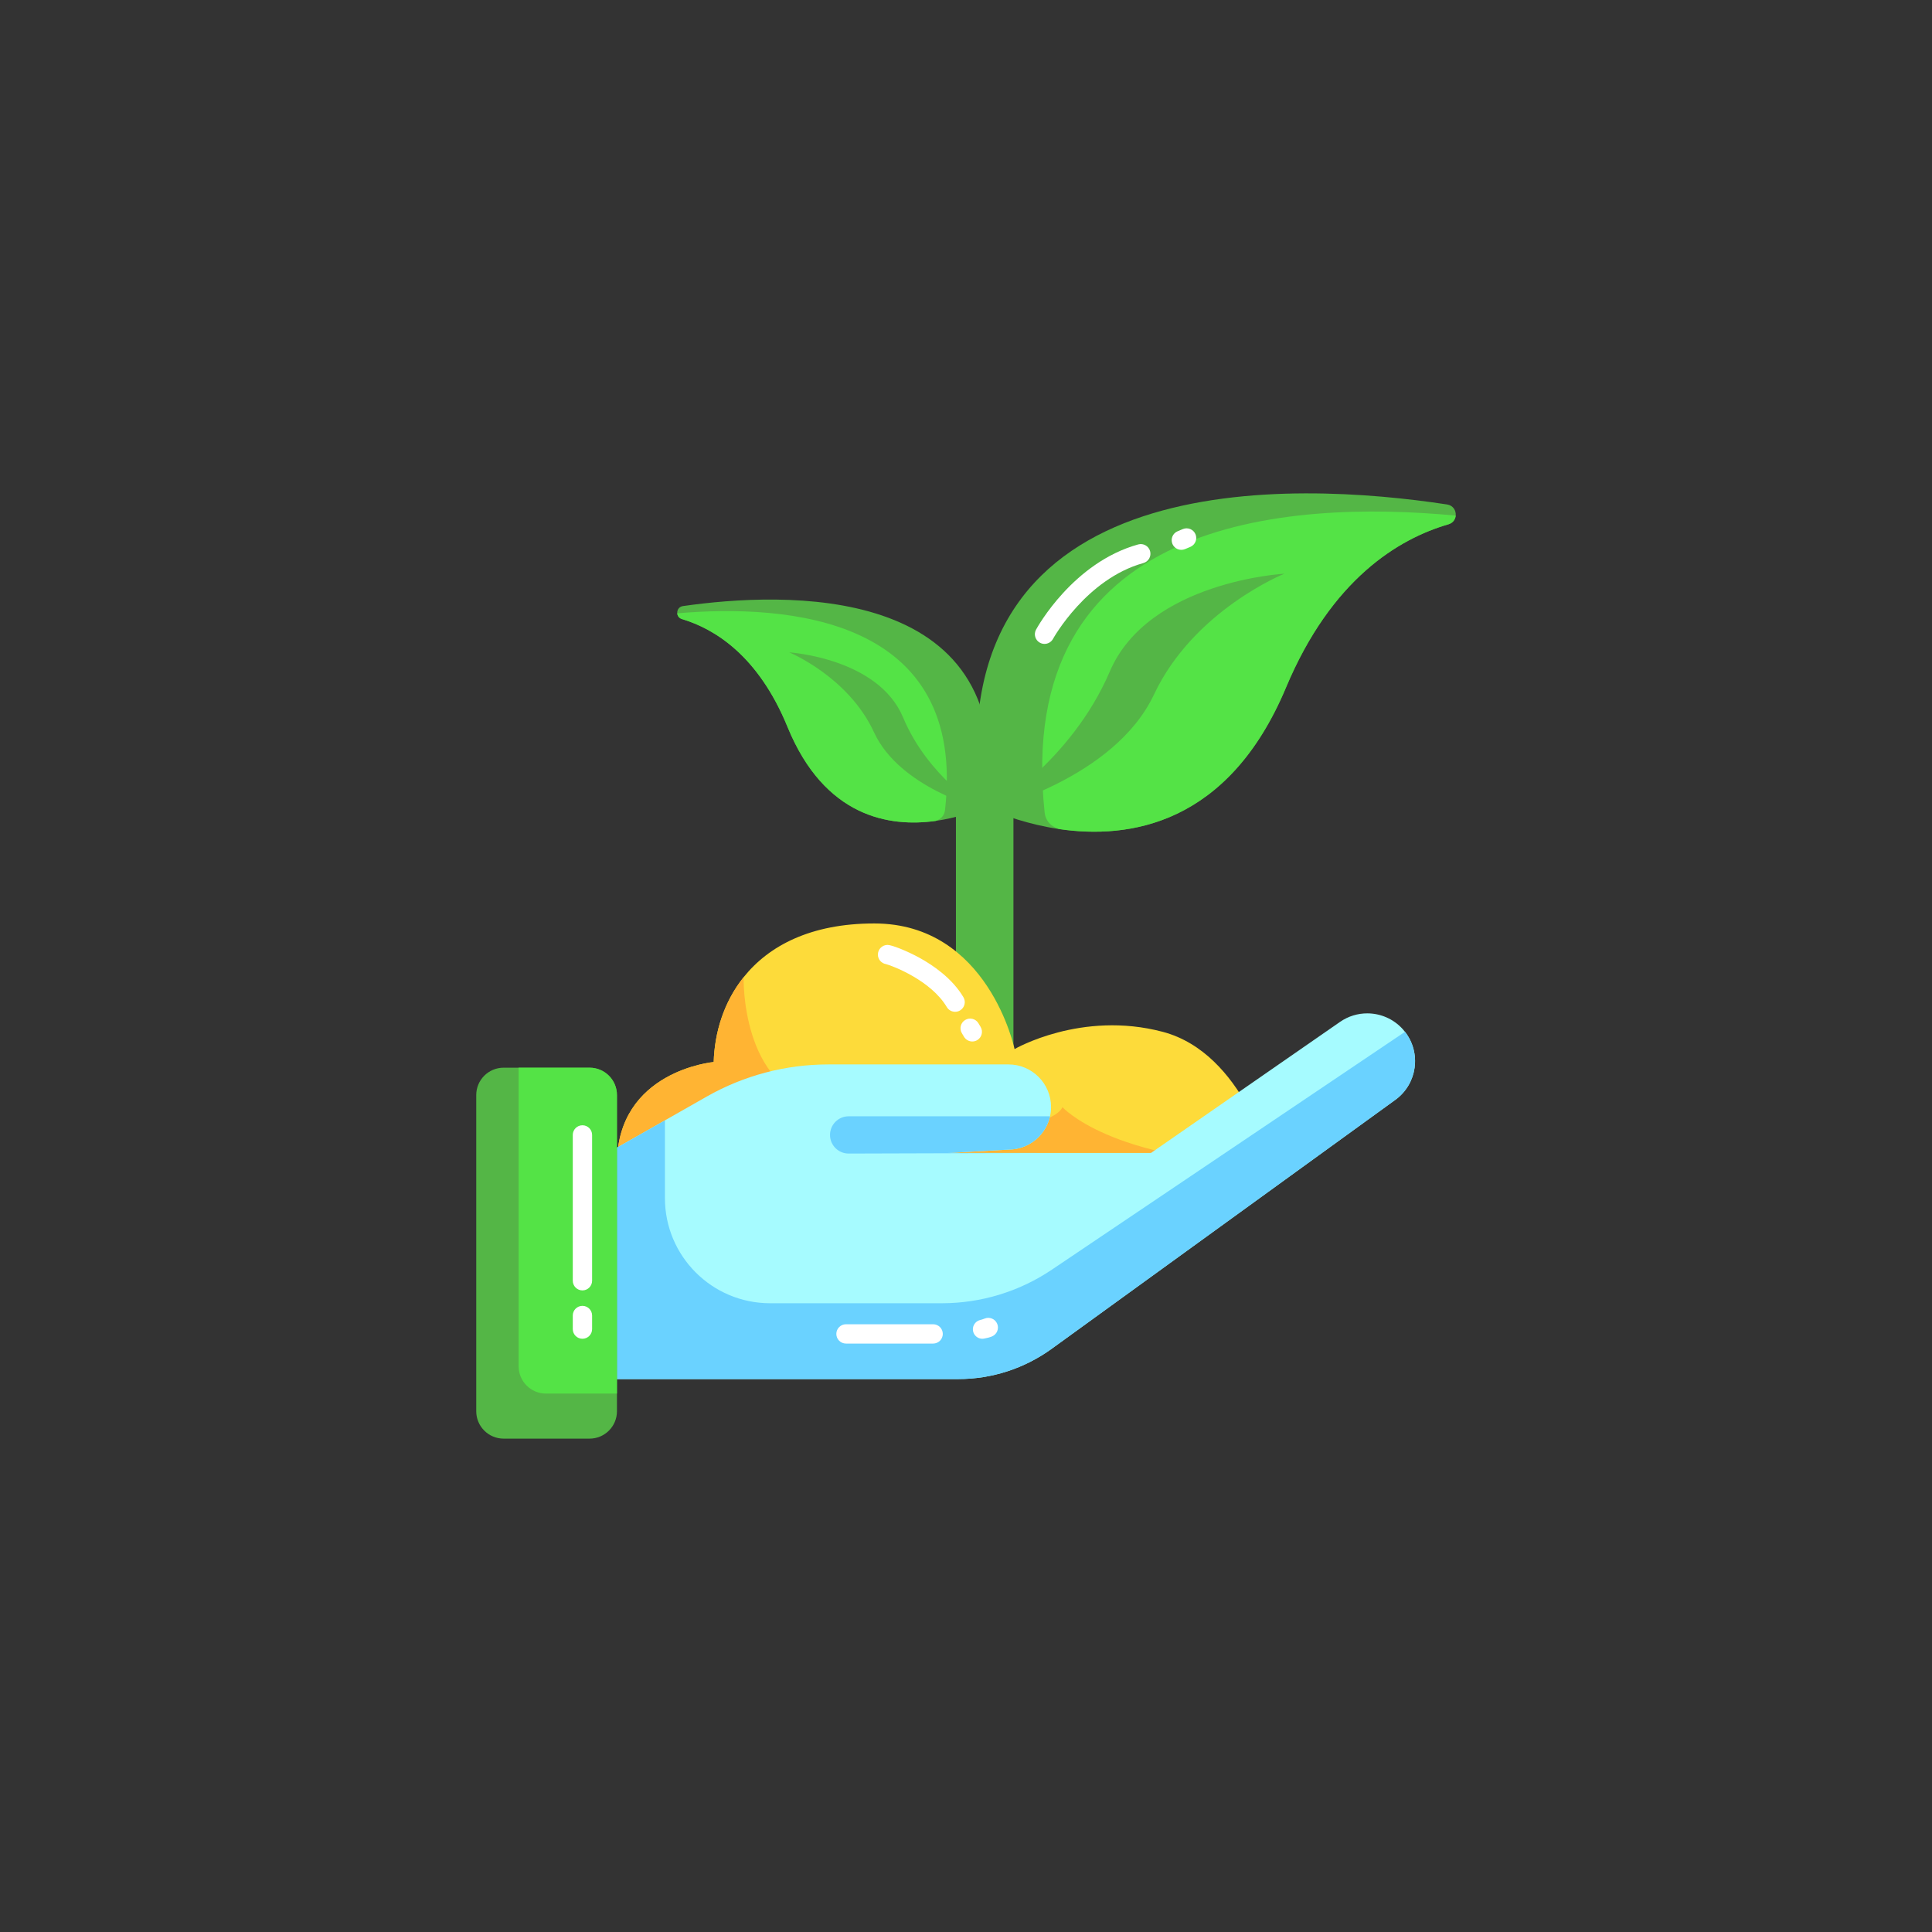 <?xml version="1.0" encoding="UTF-8"?>
<svg id="a" data-name="FLAT COLORED" xmlns="http://www.w3.org/2000/svg" width="2000" height="2000" viewBox="0 0 2000 2000">
  <rect x="0" y="0" width="2000" height="2000" fill="#333333" stroke="none"/>
  <rect x="989.578" y="768.261" width="59.534" height="373.122" fill="#54b646" stroke-width="0"/>
  <g>
    <path d="m1315.632,1205.227h-676.964c0-96.918,100.151-105.825,100.151-105.825.881-30.454,10.4-62.044,30.965-87.8,25.911-32.46,69.377-55.648,135.272-55.648,118.159,0,145.202,130.051,145.202,130.051,0,0,69.098-40.161,153.384-17.871,84.286,22.29,111.99,137.093,111.99,137.093Z" fill="#fddb3a" stroke-width="0"/>
    <path d="m1315.632,1205.227h-676.964c0-96.918,100.151-105.825,100.151-105.825.881-30.454,10.4-62.044,30.965-87.8,0,0-3.129,115.855,80.746,129.784,83.89,13.93,126.621-5.807,126.621-5.807,0,0,15.614,40.624,67.893,32.502,52.264-8.122,54.703-22.052,54.703-22.052,0,0,50.061,55.704,215.886,59.197Z" fill="#ffb433" stroke-width="0"/>
  </g>
  <path d="m1444.413,1138.577l-355.74,257.7c-28.11,20.37-61.94,31.33-96.65,31.33h-382.32l19.31-234.07,59.32-33.75,43.31-24.64c38.32-21.8,81.65-33.26,125.74-33.26h186.59c12.17,0,23.19,4.93,31.16,12.91,7.98,7.97,12.91,18.99,12.91,31.16,0,3.3-.36,6.52-1.06,9.63-4.06,18.18-19.37,32.29-38.59,34.22l-66.94,3.73h210.04l195.71-135.69c8.55-5.93,18.39-8.82,28.17-8.82,13.64,0,27.16,5.63,36.86,16.46.77.86,1.51,1.75,2.22,2.65,17.05,21.87,12.79,53.9-10.04,70.44Z" fill="#a6fbff" stroke-width="0"/>
  <path d="m1444.413,1138.577l-355.74,257.7c-28.11,20.37-61.94,31.33-96.65,31.33h-382.32l19.31-234.07,59.32-33.75v80.493c0,60.103,48.723,108.827,108.827,108.827h177.896c40.56,0,80.198-12.104,113.839-34.761l365.558-246.208c17.05,21.87,12.79,53.9-10.04,70.44Z" fill="#6ad2ff" stroke-width="0"/>
  <path d="m981.453,1193.537h103.98l-206.87.62c-10.67.03-19.33-8.61-19.33-19.28v-.01c0-10.64,8.63-19.28,19.28-19.28h208.47c-4.06,18.18-19.37,32.29-38.59,34.22l-66.94,3.73Z" fill="#6ad2ff" stroke-width="0"/>
  <g>
    <path d="m638.668,1133.606v327.31c0,15.66-12.69,28.35-28.35,28.35h-88.96c-15.66,0-28.35-12.69-28.35-28.35v-327.31c0-15.65,12.69-28.34,28.35-28.34h88.96c15.66,0,28.35,12.69,28.35,28.34Z" fill="#54b646" stroke-width="0"/>
    <path d="m638.668,1133.606v309.03h-73.45c-15.65,0-28.34-12.69-28.34-28.34v-309.03h73.44c15.66,0,28.35,12.69,28.35,28.34Z" fill="#54e346" stroke-width="0"/>
  </g>
  <g>
    <path d="m1024.774,837.899c-6.22-2.686-10.485-8.526-11.204-15.262-36.77-343.679,327.307-324.343,484.466-300.41,6.323.96,9.399,6.403,8.905,11.516-.371,3.929-2.852,7.661-7.57,9.03-51.53,14.959-120.996,56.587-168.097,168.927-59.767,142.56-162.845,157.228-235.073,146.509-32.035-4.759-58-14.51-71.427-20.309Z" fill="#54b646" stroke-width="0"/>
    <path d="m1096.201,858.208c-1.261-.526-2.449-1.026-3.547-1.501-6.22-2.686-10.485-8.526-11.204-15.262-32.698-305.638,251.614-324.177,425.491-307.702-.371,3.929-2.852,7.661-7.57,9.03-51.53,14.959-120.996,56.587-168.097,168.927-59.767,142.56-162.845,157.228-235.073,146.509Z" fill="#54e346" stroke-width="0"/>
    <path d="m1329.62,593.891s-93.841,37.622-135.065,125.169c-41.224,87.547-169.776,118.84-169.776,118.84,0,0,84.051-49.279,124.104-142.806,40.053-93.527,180.737-101.203,180.737-101.203Z" fill="#54b646" stroke-width="0"/>
  </g>
  <g>
    <path d="m1015.387,836.909c4.091-1.726,6.918-5.529,7.427-9.94,26.001-225.025-212.703-214.369-315.828-199.555-4.149.594-6.195,4.144-5.899,7.498.221,2.577,1.826,5.036,4.911,5.96,33.687,10.088,78.981,37.754,109.226,111.636,38.379,93.757,105.849,103.94,153.242,97.316,21.02-2.941,38.09-9.188,46.922-12.914Z" fill="#54b646" stroke-width="0"/>
    <path d="m968.465,849.823c.829-.338,1.611-.659,2.333-.964,4.091-1.726,6.918-5.529,7.427-9.94,23.121-200.117-163.098-213.841-277.139-204.007.221,2.577,1.826,5.036,4.911,5.96,33.687,10.088,78.981,37.754,109.226,111.636,38.379,93.757,105.849,103.94,153.242,97.316Z" fill="#54e346" stroke-width="0"/>
    <path d="m816.959,675.312s61.29,25.175,87.821,82.777c26.531,57.602,110.604,78.822,110.604,78.822,0,0-54.81-32.76-80.54-94.274-25.73-61.514-117.884-67.324-117.884-67.324Z" fill="#54b646" stroke-width="0"/>
  </g>
  <path d="m1081.283,666.561c-1.618,0-3.258-.393-4.778-1.223-4.844-2.644-6.633-8.706-3.995-13.553,1.54-2.829,38.484-69.506,105.752-88.194,5.322-1.475,10.834,1.637,12.312,6.958,1.479,5.321-1.637,10.833-6.958,12.311-58.976,16.385-93.205,77.876-93.544,78.495-1.818,3.322-5.249,5.205-8.788,5.205Z" fill="#fff" stroke-width="0"/>
  <path d="m1222.915,569.189c-3.916,0-7.634-2.316-9.234-6.156-2.125-5.098.286-10.953,5.384-13.077l5.434-2.265c5.095-2.125,10.952.285,13.077,5.384,2.124,5.098-.286,10.953-5.384,13.077l-5.435,2.265c-1.257.524-2.56.772-3.843.772Z" fill="#fff" stroke-width="0"/>
  <path d="m602.94,1335.82c-5.523,0-10-4.477-10-10v-150.948c0-5.523,4.477-10,10-10s10,4.477,10,10v150.948c0,5.523-4.478,10-10,10Z" fill="#fff" stroke-width="0"/>
  <path d="m602.94,1385.889c-5.523,0-10-4.478-10-10v-14.068c0-5.522,4.477-10,10-10s10,4.478,10,10v14.068c0,5.522-4.478,10-10,10Z" fill="#fff" stroke-width="0"/>
  <path d="m965.974,1390.855h-90.207c-5.522,0-10-4.478-10-10s4.478-10,10-10h90.207c5.522,0,10,4.477,10,10s-4.478,10-10,10Z" fill="#fff" stroke-width="0"/>
  <path d="m1007.204,1374.878h0c.485-4.123,3.515-7.456,7.551-8.43,1.374-.332,2.904-.802,4.534-1.47,5.112-2.095,10.952.357,13.042,5.468,2.092,5.112-.356,10.951-5.468,13.042-2.399.981-5.309,1.701-8.19,2.226-6.48,1.18-12.239-4.295-11.47-10.836Z" fill="#fff" stroke-width="0"/>
  <path d="m988.742,1047.408c-3.417,0-6.745-1.752-8.612-4.904-16.217-27.364-55.654-42.552-63.007-44.479-4.725-.798-8.322-4.908-8.322-9.859,0-5.522,4.477-10,10-10,4.497,0,20.51,6.456,32.95,13.285,14.451,7.933,34.09,21.461,45.584,40.858,2.816,4.751,1.247,10.885-3.505,13.7-1.599.948-3.355,1.398-5.088,1.399Zm-69.956-49.243h.015-.015Zm-.013,0h.01-.01Z" fill="#fff" stroke-width="0"/>
  <path d="m1006.535,1078.139c-3.405,0-6.724-1.74-8.596-4.875l-2.207-3.696c-2.831-4.742-1.282-10.882,3.459-13.713,4.743-2.831,10.882-1.281,13.713,3.459l2.207,3.696c2.831,4.742,1.282,10.882-3.459,13.713-1.606.959-3.373,1.416-5.117,1.416Z" fill="#fff" stroke-width="0"/>
</svg>